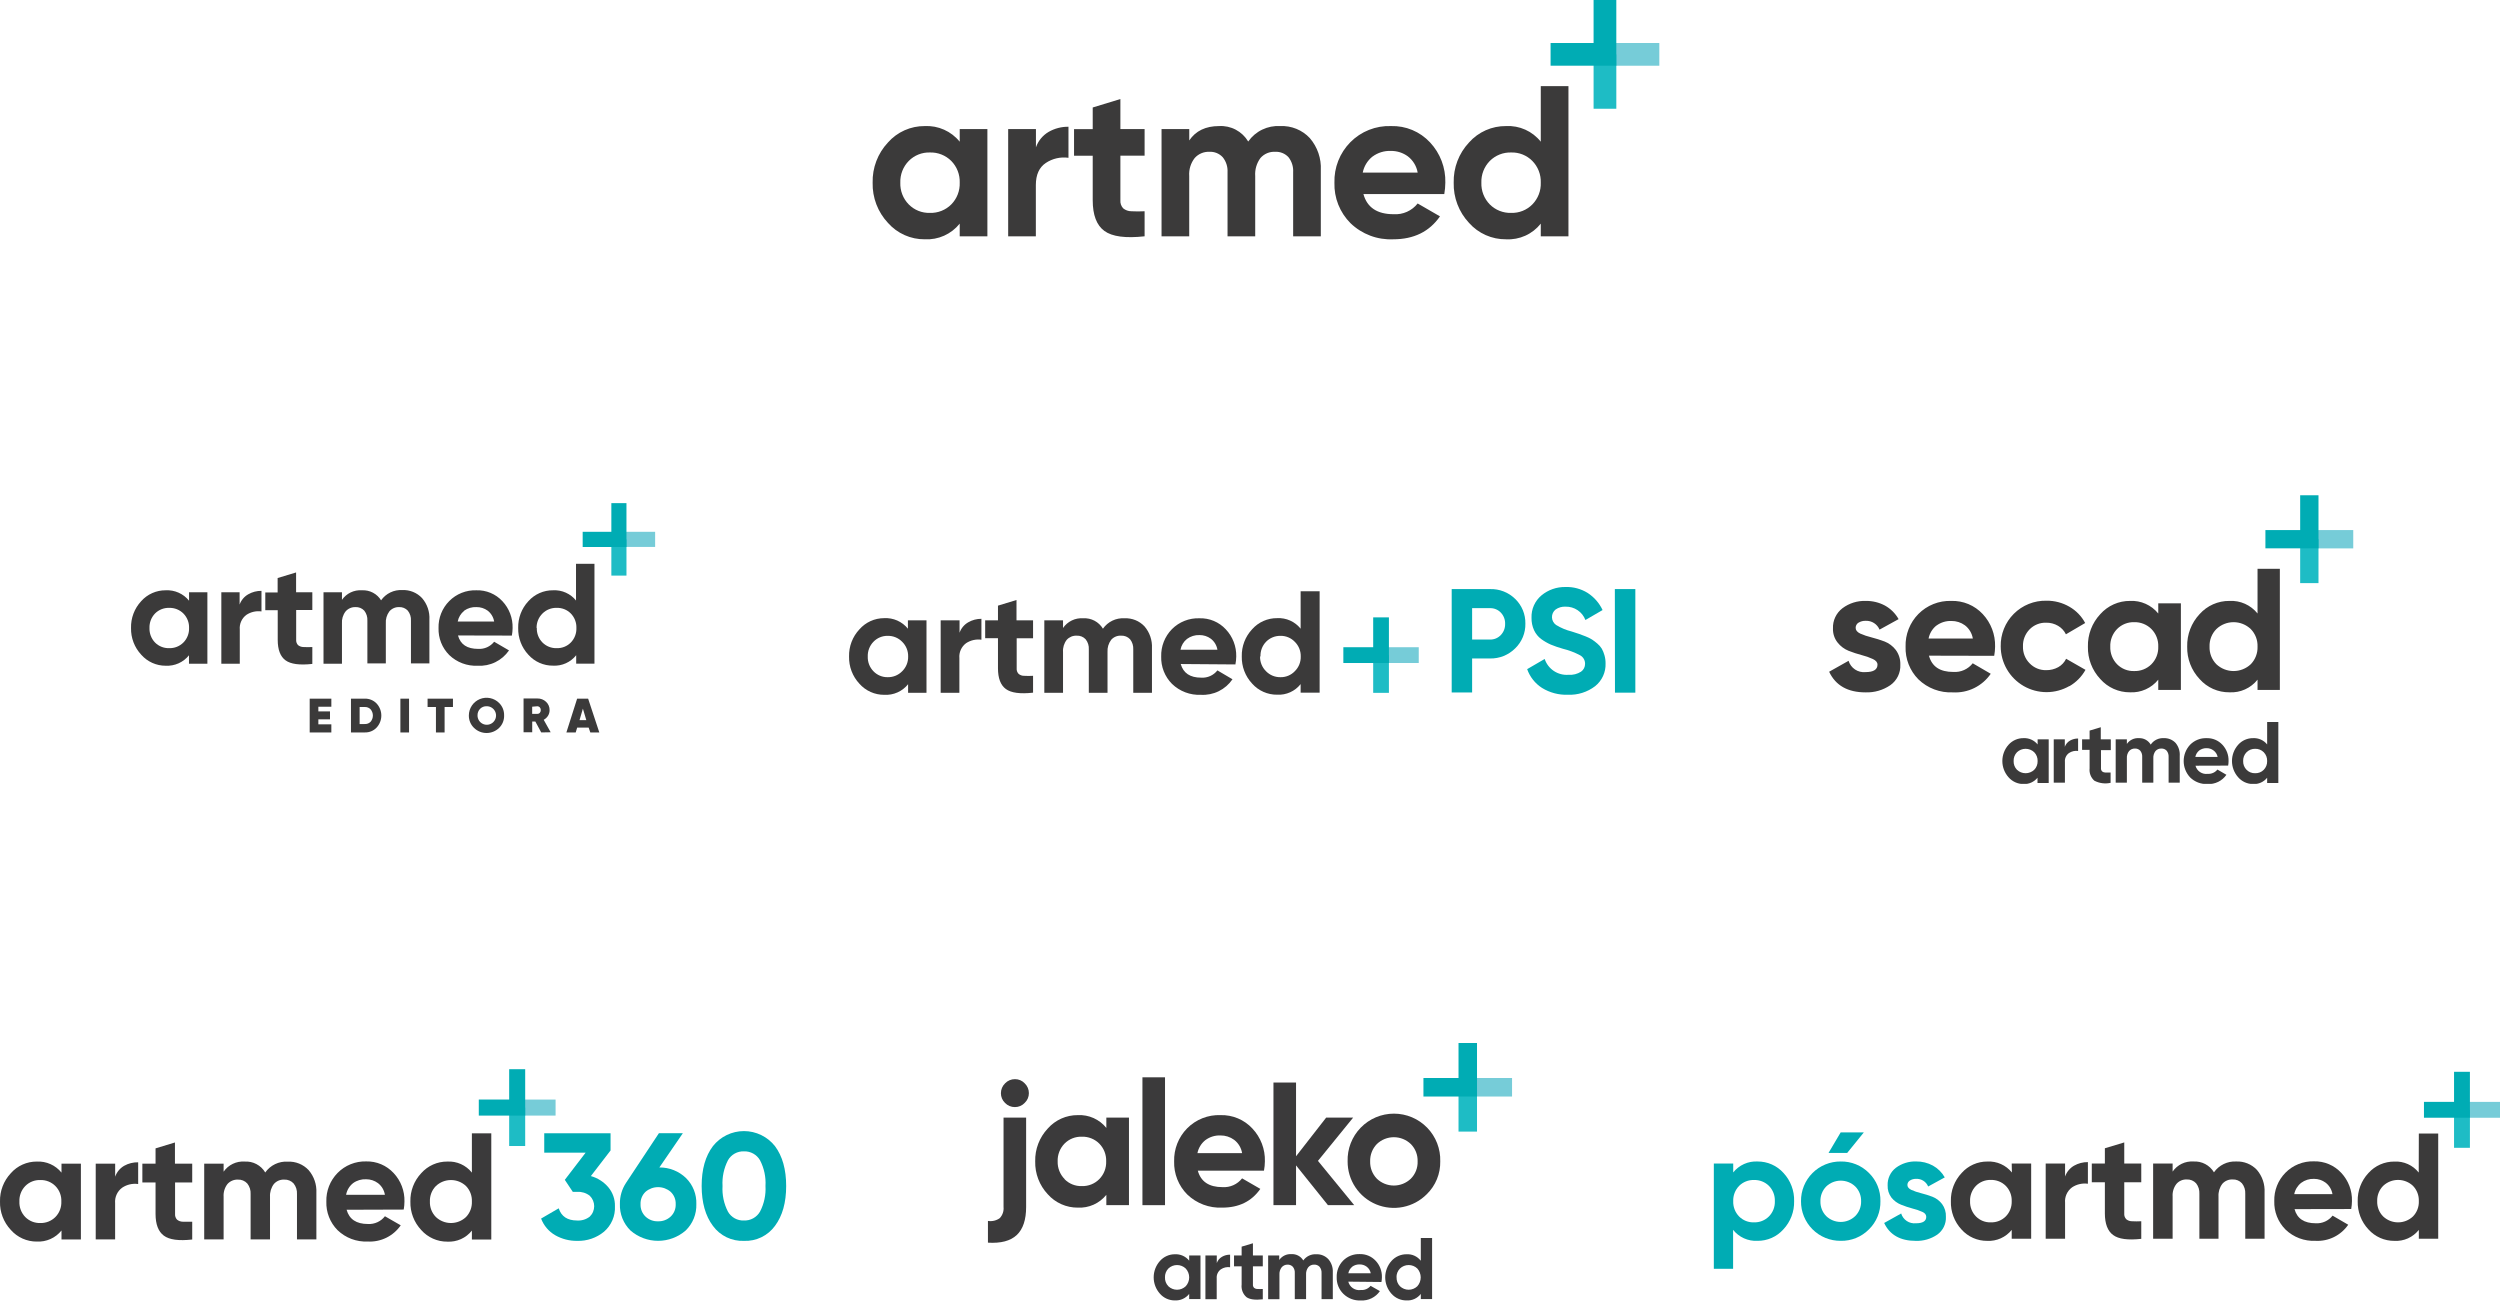 <svg viewBox="0 0 390 203" fill="none" xmlns="http://www.w3.org/2000/svg">
<g clip-path="url(#clip0_982_177)">
<path d="M258.855 6.71H250.372V10.255H258.855V6.71Z" fill="#76CCD8"/>
<path d="M252.146 8.483H248.6V16.965H252.146V8.483Z" fill="#1EBCC5"/>
<path d="M252.145 10.249H241.89V6.71H248.599V0H252.145" fill="#00ACB4"/>
<path d="M149.716 22.106C149.063 21.299 148.229 20.658 147.282 20.234C146.335 19.81 145.301 19.616 144.265 19.667C143.181 19.658 142.107 19.881 141.117 20.322C140.126 20.764 139.242 21.412 138.524 22.225C136.933 23.92 136.073 26.174 136.132 28.499C136.075 30.824 136.934 33.077 138.524 34.774C139.242 35.586 140.126 36.235 141.117 36.676C142.107 37.117 143.181 37.341 144.265 37.331C145.302 37.385 146.338 37.192 147.286 36.767C148.233 36.341 149.066 35.697 149.716 34.886V36.863H154.033V20.135H149.716V22.113V22.106ZM140.449 28.499C140.427 27.874 140.532 27.25 140.759 26.666C140.985 26.083 141.328 25.552 141.767 25.105C142.196 24.67 142.71 24.329 143.277 24.102C143.844 23.876 144.452 23.768 145.062 23.787C145.679 23.767 146.293 23.874 146.866 24.101C147.44 24.327 147.961 24.669 148.397 25.105C148.836 25.552 149.179 26.083 149.406 26.666C149.632 27.25 149.738 27.874 149.716 28.499C149.738 29.125 149.632 29.748 149.406 30.332C149.179 30.916 148.836 31.447 148.397 31.893C147.961 32.329 147.44 32.671 146.866 32.898C146.293 33.125 145.679 33.231 145.062 33.212C144.452 33.23 143.844 33.123 143.277 32.896C142.71 32.669 142.196 32.328 141.767 31.893C141.328 31.447 140.985 30.916 140.759 30.332C140.532 29.748 140.427 29.125 140.449 28.499V28.499ZM161.592 20.135H157.275V36.863H161.592V28.868C161.592 27.26 162.111 26.111 163.148 25.421C164.187 24.728 165.444 24.442 166.681 24.617V19.773C165.595 19.757 164.524 20.035 163.583 20.577C162.66 21.119 161.959 21.972 161.606 22.983V20.135H161.592Z" fill="#3B3A3A"/>
<path d="M178.558 20.135H174.781V15.449L170.464 16.767V20.148H167.551V24.294H170.464V31.241C170.464 33.543 171.07 35.138 172.283 36.026C173.496 36.913 175.587 37.193 178.558 36.863V32.955C177.868 32.993 177.177 32.993 176.488 32.955C176.024 32.954 175.575 32.793 175.216 32.5C175.059 32.33 174.939 32.129 174.864 31.91C174.789 31.691 174.761 31.458 174.781 31.228V24.281H178.558V20.135ZM194.719 22.073C194.254 21.295 193.585 20.659 192.785 20.235C191.984 19.81 191.082 19.614 190.177 19.667C188.082 19.667 186.53 20.414 185.524 21.908V20.135H181.201V36.863H185.518V27.458C185.447 26.448 185.752 25.448 186.374 24.65C186.66 24.329 187.013 24.075 187.409 23.908C187.804 23.74 188.232 23.663 188.662 23.681C189.048 23.66 189.434 23.724 189.793 23.868C190.152 24.013 190.474 24.235 190.738 24.518C191.273 25.176 191.544 26.011 191.496 26.858V36.863H195.813V27.458C195.743 26.454 196.033 25.459 196.63 24.65C196.914 24.325 197.268 24.069 197.665 23.901C198.062 23.733 198.493 23.658 198.924 23.681C199.31 23.66 199.696 23.724 200.055 23.868C200.414 24.013 200.736 24.235 201 24.518C201.523 25.182 201.784 26.015 201.731 26.858V36.863H206.048V26.555C206.142 24.724 205.526 22.927 204.328 21.539C203.741 20.911 203.024 20.419 202.227 20.096C201.431 19.773 200.573 19.626 199.715 19.667C198.747 19.609 197.78 19.799 196.906 20.22C196.033 20.641 195.282 21.279 194.725 22.073H194.719ZM225.307 30.272C225.411 29.687 225.466 29.094 225.472 28.499C225.535 26.168 224.676 23.905 223.079 22.205C222.305 21.374 221.363 20.718 220.315 20.28C219.267 19.843 218.138 19.634 217.003 19.667C215.826 19.625 214.654 19.828 213.561 20.262C212.467 20.697 211.475 21.354 210.649 22.192C209.831 23.021 209.19 24.008 208.765 25.092C208.339 26.176 208.137 27.335 208.171 28.499C208.136 29.668 208.34 30.832 208.772 31.919C209.204 33.006 209.854 33.993 210.682 34.82C211.563 35.669 212.607 36.329 213.752 36.761C214.896 37.193 216.117 37.387 217.339 37.331C220.555 37.331 222.981 36.138 224.635 33.752L221.155 31.742C220.713 32.305 220.14 32.751 219.487 33.043C218.833 33.335 218.119 33.463 217.405 33.416C214.839 33.416 213.268 32.368 212.692 30.272H225.307ZM214.103 24.433C214.931 23.816 215.945 23.502 216.976 23.543C217.922 23.531 218.847 23.825 219.613 24.38C220.431 25.002 220.982 25.911 221.155 26.924H212.587C212.783 25.943 213.317 25.061 214.096 24.433H214.103Z" fill="#3B3A3A"/>
<path d="M240.361 22.106C239.718 21.296 238.891 20.652 237.949 20.228C237.006 19.804 235.976 19.612 234.943 19.667C233.854 19.656 232.775 19.878 231.779 20.319C230.783 20.76 229.893 21.41 229.17 22.225C227.578 23.92 226.719 26.174 226.777 28.499C226.72 30.824 227.58 33.077 229.17 34.774C229.893 35.588 230.783 36.238 231.779 36.679C232.775 37.12 233.854 37.343 234.943 37.331C235.976 37.387 237.007 37.194 237.95 36.769C238.893 36.343 239.72 35.697 240.361 34.886V36.863H244.678V13.439H240.361V22.106ZM231.094 28.499C231.072 27.873 231.178 27.25 231.404 26.666C231.631 26.083 231.974 25.552 232.412 25.105C232.849 24.669 233.37 24.327 233.943 24.1C234.517 23.874 235.131 23.767 235.747 23.787C236.358 23.768 236.966 23.875 237.533 24.102C238.1 24.329 238.614 24.67 239.043 25.105C239.481 25.552 239.824 26.083 240.051 26.666C240.278 27.25 240.383 27.873 240.361 28.499C240.383 29.125 240.278 29.748 240.051 30.332C239.824 30.915 239.481 31.447 239.043 31.893C238.614 32.328 238.1 32.669 237.533 32.896C236.966 33.123 236.358 33.23 235.747 33.212C235.131 33.231 234.517 33.125 233.943 32.898C233.37 32.671 232.849 32.329 232.412 31.893C231.974 31.447 231.631 30.915 231.404 30.332C231.178 29.748 231.072 29.125 231.094 28.499V28.499Z" fill="#3B3A3A"/>
</g>
<g clip-path="url(#clip1_982_177)">
<path d="M102.201 82.963H96.553V85.321H102.201V82.963Z" fill="#76CCD8"/>
<path d="M97.729 84.146H95.371V89.794H97.729V84.146Z" fill="#1EBCC5"/>
<path d="M97.728 85.328H90.897V82.963H95.37V78.491H97.728" fill="#00ACB4"/>
<path d="M29.494 93.713C29.059 93.172 28.501 92.742 27.866 92.459C27.232 92.175 26.539 92.047 25.846 92.085C25.124 92.079 24.409 92.228 23.749 92.522C23.089 92.815 22.5 93.247 22.021 93.787C20.968 94.921 20.4 96.423 20.441 97.97C20.408 99.514 20.98 101.01 22.035 102.139C22.511 102.68 23.097 103.113 23.755 103.409C24.412 103.705 25.125 103.857 25.846 103.855C26.537 103.89 27.227 103.761 27.859 103.478C28.491 103.195 29.047 102.766 29.481 102.226V103.544H32.352V92.396H29.494V93.747V93.713ZM23.319 97.97C23.304 97.554 23.373 97.139 23.521 96.75C23.67 96.362 23.895 96.007 24.184 95.706C24.472 95.416 24.817 95.188 25.197 95.037C25.577 94.886 25.984 94.814 26.393 94.828C26.803 94.815 27.211 94.887 27.592 95.038C27.973 95.189 28.319 95.416 28.609 95.706C28.903 96.004 29.133 96.358 29.285 96.747C29.438 97.136 29.509 97.552 29.494 97.97C29.509 98.388 29.438 98.804 29.285 99.193C29.133 99.582 28.903 99.936 28.609 100.233C28.319 100.523 27.973 100.751 27.592 100.902C27.211 101.053 26.803 101.124 26.393 101.112C25.984 101.125 25.577 101.054 25.197 100.903C24.817 100.752 24.472 100.524 24.184 100.233C23.895 99.933 23.67 99.578 23.521 99.189C23.373 98.8 23.304 98.386 23.319 97.97V97.97ZM37.406 92.396H34.528V103.544H37.406V98.213C37.367 97.774 37.441 97.331 37.622 96.929C37.803 96.527 38.085 96.178 38.44 95.916C39.133 95.458 39.969 95.269 40.791 95.382V92.173C40.069 92.164 39.358 92.348 38.73 92.707C38.102 93.064 37.623 93.634 37.379 94.314V92.396H37.406Z" fill="#3B3A3A"/>
<path d="M48.71 92.395H46.19V89.301L43.311 90.173V92.423H41.386V95.186H43.325V99.821C43.325 101.352 43.73 102.415 44.541 103.01C45.352 103.605 46.746 103.792 48.723 103.571V100.936C48.262 100.963 47.8 100.963 47.338 100.936C47.031 100.936 46.733 100.831 46.494 100.639C46.388 100.525 46.308 100.391 46.258 100.244C46.208 100.097 46.189 99.942 46.203 99.787V95.159H48.723V92.395H48.71ZM59.473 93.686C59.163 93.168 58.718 92.744 58.184 92.462C57.65 92.179 57.049 92.049 56.446 92.085C55.844 92.043 55.242 92.159 54.698 92.421C54.154 92.683 53.688 93.082 53.345 93.578V92.395H50.467V103.544H53.345V97.281C53.294 96.599 53.496 95.924 53.912 95.382C54.101 95.163 54.336 94.99 54.6 94.873C54.864 94.756 55.151 94.699 55.439 94.706C55.697 94.691 55.954 94.733 56.194 94.829C56.433 94.925 56.648 95.072 56.825 95.26C57.172 95.703 57.346 96.259 57.311 96.821V103.49H60.189V97.281C60.139 96.603 60.333 95.929 60.736 95.382C60.923 95.161 61.157 94.985 61.422 94.868C61.687 94.751 61.974 94.696 62.264 94.706C62.516 94.695 62.767 94.738 63.001 94.834C63.234 94.929 63.444 95.075 63.615 95.26C63.968 95.701 64.144 96.257 64.108 96.821V103.49H66.986V96.679C67.059 95.446 66.647 94.234 65.838 93.301C65.447 92.883 64.971 92.555 64.441 92.34C63.911 92.124 63.342 92.025 62.77 92.051C62.126 92.012 61.482 92.139 60.9 92.419C60.318 92.699 59.817 93.124 59.446 93.652L59.473 93.686ZM79.851 99.152C79.924 98.762 79.962 98.366 79.966 97.97C80.007 96.418 79.434 94.912 78.371 93.781C77.856 93.225 77.227 92.786 76.528 92.493C75.829 92.201 75.075 92.061 74.317 92.085C73.533 92.058 72.752 92.193 72.023 92.483C71.294 92.772 70.633 93.209 70.081 93.767C69.533 94.319 69.103 94.975 68.816 95.698C68.529 96.42 68.392 97.193 68.412 97.97C68.388 98.749 68.523 99.525 68.81 100.25C69.097 100.975 69.53 101.634 70.081 102.186C70.668 102.751 71.365 103.19 72.128 103.477C72.892 103.764 73.705 103.893 74.52 103.855C75.471 103.91 76.421 103.719 77.276 103.3C78.132 102.881 78.865 102.248 79.405 101.463L77.087 100.112C76.793 100.485 76.412 100.781 75.978 100.975C75.544 101.169 75.069 101.256 74.594 101.226C72.885 101.226 71.831 100.551 71.446 99.132L79.851 99.152ZM72.419 95.26C72.974 94.868 73.645 94.673 74.324 94.706C74.952 94.697 75.566 94.891 76.074 95.26C76.614 95.677 76.976 96.283 77.087 96.956H71.405C71.529 96.301 71.884 95.711 72.405 95.294L72.419 95.26Z" fill="#3B3A3A"/>
<path d="M89.885 93.713C89.458 93.172 88.907 92.742 88.279 92.459C87.652 92.175 86.965 92.047 86.277 92.085C85.551 92.077 84.831 92.225 84.167 92.519C83.502 92.813 82.909 93.245 82.426 93.787C81.369 94.92 80.799 96.421 80.838 97.97C80.802 99.513 81.372 101.01 82.426 102.139C82.909 102.681 83.502 103.113 84.167 103.407C84.831 103.701 85.551 103.849 86.277 103.841C86.965 103.879 87.652 103.751 88.279 103.467C88.907 103.184 89.458 102.754 89.885 102.213V103.53H92.736V87.95H89.858V93.727L89.885 93.713ZM83.709 97.97C83.699 97.55 83.776 97.132 83.934 96.743C84.092 96.353 84.328 96.001 84.628 95.706C84.918 95.416 85.264 95.188 85.645 95.037C86.026 94.885 86.434 94.814 86.844 94.828C87.252 94.814 87.659 94.885 88.038 95.036C88.417 95.187 88.761 95.415 89.047 95.706C89.338 96.005 89.565 96.36 89.714 96.749C89.864 97.138 89.934 97.553 89.919 97.97C89.934 98.386 89.864 98.802 89.714 99.191C89.565 99.58 89.338 99.934 89.047 100.233C88.761 100.524 88.417 100.753 88.038 100.904C87.659 101.055 87.252 101.126 86.844 101.112C86.434 101.125 86.026 101.054 85.645 100.903C85.264 100.752 84.918 100.524 84.628 100.233C84.334 99.936 84.104 99.582 83.952 99.193C83.8 98.804 83.729 98.388 83.743 97.97H83.709Z" fill="#3B3A3A"/>
<path d="M49.663 112.219H51.48V110.976H49.663V110.246H51.69V108.99H48.312V114.26H51.69V112.996H49.663V112.219ZM54.751 108.99V114.26H56.926C57.266 114.269 57.605 114.206 57.919 114.076C58.233 113.946 58.517 113.75 58.75 113.503C59.224 112.992 59.487 112.321 59.487 111.625C59.487 110.928 59.224 110.257 58.75 109.746C58.516 109.5 58.232 109.306 57.918 109.176C57.604 109.045 57.266 108.982 56.926 108.99H54.751ZM56.102 112.956V110.294H56.926C57.092 110.288 57.258 110.317 57.411 110.38C57.565 110.443 57.704 110.538 57.818 110.658C58.044 110.93 58.169 111.271 58.169 111.625C58.169 111.978 58.044 112.32 57.818 112.591C57.703 112.71 57.564 112.804 57.411 112.866C57.257 112.928 57.092 112.956 56.926 112.949L56.102 112.956ZM62.46 114.26H63.811V108.99H62.46V114.26ZM66.703 108.99V110.294H68.007V114.26H69.358V110.294H70.662V108.99H66.703Z" fill="#3B3A3A"/>
<path d="M78.641 111.598C78.65 111.241 78.586 110.887 78.454 110.556C78.322 110.225 78.123 109.924 77.871 109.672C77.487 109.283 76.996 109.017 76.46 108.907C75.925 108.797 75.369 108.848 74.863 109.054C74.356 109.261 73.922 109.612 73.616 110.065C73.31 110.518 73.144 111.051 73.141 111.598C73.133 111.961 73.201 112.322 73.339 112.658C73.478 112.994 73.684 113.298 73.945 113.55C74.469 114.062 75.172 114.349 75.905 114.349C76.637 114.349 77.34 114.062 77.864 113.55C78.122 113.297 78.324 112.992 78.458 112.656C78.592 112.32 78.654 111.959 78.641 111.598V111.598ZM74.493 111.598C74.487 111.408 74.52 111.219 74.59 111.043C74.659 110.866 74.764 110.705 74.898 110.571C75.03 110.438 75.188 110.333 75.363 110.265C75.537 110.196 75.724 110.165 75.911 110.172C76.199 110.167 76.482 110.247 76.724 110.404C76.966 110.56 77.155 110.786 77.268 111.05C77.381 111.315 77.413 111.608 77.358 111.891C77.304 112.173 77.166 112.434 76.963 112.638C76.76 112.842 76.501 112.981 76.218 113.036C75.936 113.092 75.643 113.062 75.377 112.95C75.112 112.839 74.886 112.65 74.728 112.409C74.571 112.168 74.489 111.886 74.493 111.598ZM85.904 114.233L84.817 112.287C85.093 112.141 85.326 111.924 85.492 111.659C85.654 111.397 85.738 111.095 85.736 110.787C85.742 110.543 85.697 110.301 85.602 110.076C85.508 109.851 85.367 109.649 85.188 109.483C84.824 109.138 84.338 108.951 83.837 108.963H81.675V114.233H83.026V112.557H83.513L84.431 114.26L85.904 114.233ZM83.803 110.179C83.879 110.177 83.954 110.191 84.024 110.22C84.094 110.249 84.157 110.292 84.209 110.348C84.314 110.464 84.37 110.617 84.364 110.773C84.368 110.932 84.313 111.086 84.209 111.206C84.156 111.259 84.093 111.301 84.023 111.328C83.953 111.355 83.878 111.366 83.803 111.361H83.019V110.246L83.803 110.179Z" fill="#3B3A3A"/>
<path d="M93.492 114.26L91.749 108.99H90.033L88.357 114.26H89.81L90.04 113.503H91.83L92.087 114.26H93.492ZM90.932 110.55L91.465 112.341H90.405L90.932 110.55V110.55Z" fill="#3B3A3A"/>
</g>
<g clip-path="url(#clip2_982_177)">
<path d="M367.107 82.686H360.26V85.552H367.107V82.686Z" fill="#76CCD8"/>
<path d="M361.684 84.111H358.826V90.966H361.684V84.111Z" fill="#1EBCC5"/>
<path d="M361.684 85.544H353.404V82.686H358.826V77.264H361.684" fill="#00ACB4"/>
<path d="M289.924 97.141C290.27 96.928 290.673 96.826 291.079 96.847C291.531 96.832 291.978 96.956 292.358 97.202C292.739 97.448 293.035 97.804 293.208 98.222L296.181 96.584C295.68 95.692 294.94 94.957 294.044 94.463C293.131 93.978 292.112 93.73 291.079 93.743C289.763 93.693 288.47 94.098 287.418 94.889C286.938 95.257 286.553 95.734 286.297 96.281C286.04 96.829 285.919 97.43 285.944 98.034C285.913 98.831 286.168 99.613 286.664 100.237C287.113 100.808 287.703 101.251 288.376 101.523C289.045 101.787 289.728 102.012 290.424 102.195C291.023 102.343 291.607 102.549 292.168 102.809C292.643 103.03 292.889 103.325 292.889 103.685C292.889 104.455 292.266 104.848 291.021 104.848C290.445 104.906 289.866 104.762 289.384 104.441C288.902 104.12 288.545 103.641 288.376 103.087L285.346 104.791C286.356 106.937 288.248 108.01 291.021 108.01C292.399 108.059 293.757 107.666 294.895 106.887C295.403 106.528 295.812 106.045 296.084 105.486C296.356 104.926 296.482 104.307 296.451 103.685C296.481 102.86 296.23 102.048 295.739 101.384C295.287 100.797 294.684 100.344 293.994 100.073C293.321 99.821 292.635 99.605 291.939 99.426C291.34 99.284 290.756 99.086 290.194 98.837C289.719 98.607 289.482 98.312 289.482 97.952C289.478 97.789 289.517 97.628 289.595 97.484C289.672 97.341 289.786 97.22 289.924 97.133V97.141ZM311.095 102.309C311.184 101.837 311.23 101.357 311.234 100.876C311.285 98.992 310.59 97.165 309.302 95.79C308.676 95.118 307.914 94.588 307.066 94.234C306.219 93.881 305.305 93.714 304.388 93.743C303.44 93.712 302.496 93.877 301.615 94.228C300.735 94.579 299.936 95.108 299.269 95.782C298.609 96.452 298.092 97.249 297.749 98.125C297.405 99 297.243 99.936 297.27 100.876C297.239 101.818 297.4 102.756 297.744 103.633C298.087 104.51 298.606 105.308 299.269 105.978C299.979 106.665 300.822 107.199 301.746 107.548C302.669 107.897 303.655 108.054 304.641 108.01C305.793 108.077 306.943 107.846 307.979 107.338C309.015 106.83 309.903 106.062 310.555 105.11L307.745 103.472C307.39 103.926 306.928 104.287 306.402 104.522C305.875 104.758 305.299 104.861 304.723 104.824C302.651 104.824 301.382 104.005 300.915 102.285L311.095 102.309ZM302.086 97.592C302.758 97.096 303.578 96.842 304.412 96.871C305.174 96.862 305.918 97.101 306.533 97.551C307.188 98.056 307.626 98.791 307.762 99.606H300.858C301.012 98.813 301.441 98.1 302.07 97.592H302.086ZM322.823 107.051C323.877 106.443 324.746 105.56 325.338 104.496L322.315 102.768C322.049 103.319 321.62 103.777 321.087 104.078C320.51 104.395 319.861 104.556 319.203 104.545C318.721 104.556 318.242 104.467 317.796 104.282C317.35 104.097 316.948 103.821 316.615 103.472C316.273 103.127 316.005 102.716 315.828 102.264C315.65 101.812 315.567 101.329 315.583 100.843C315.565 100.353 315.648 99.864 315.825 99.406C316.003 98.948 316.271 98.532 316.615 98.181C316.951 97.838 317.354 97.569 317.8 97.389C318.245 97.21 318.723 97.126 319.203 97.141C319.853 97.129 320.493 97.296 321.054 97.625C321.587 97.935 322.014 98.397 322.283 98.951L325.288 97.191C324.725 96.13 323.873 95.25 322.831 94.652C321.742 94.02 320.503 93.695 319.244 93.71C318.302 93.69 317.365 93.86 316.491 94.212C315.616 94.563 314.822 95.088 314.155 95.754C313.489 96.421 312.964 97.215 312.613 98.09C312.261 98.964 312.091 99.901 312.111 100.843C312.114 102.096 312.447 103.326 313.075 104.41C313.704 105.494 314.606 106.394 315.692 107.02C316.778 107.645 318.009 107.974 319.262 107.974C320.515 107.974 321.746 107.644 322.831 107.019L322.823 107.051ZM336.689 95.708C336.161 95.057 335.487 94.539 334.721 94.198C333.956 93.856 333.12 93.7 332.283 93.743C331.408 93.736 330.541 93.917 329.742 94.273C328.942 94.629 328.228 95.152 327.647 95.806C326.363 97.177 325.668 98.998 325.714 100.876C325.671 102.749 326.365 104.563 327.647 105.929C328.226 106.586 328.94 107.111 329.74 107.469C330.54 107.826 331.407 108.008 332.283 108.001C333.121 108.044 333.957 107.888 334.723 107.544C335.489 107.201 336.163 106.681 336.689 106.028V107.625H340.219V94.119H336.689V95.708ZM329.203 100.876C329.184 100.371 329.268 99.867 329.45 99.396C329.631 98.924 329.907 98.494 330.26 98.132C330.607 97.779 331.023 97.502 331.483 97.317C331.942 97.132 332.435 97.045 332.93 97.059C333.428 97.045 333.924 97.133 334.388 97.318C334.851 97.502 335.272 97.779 335.624 98.132C335.98 98.493 336.258 98.922 336.441 99.394C336.624 99.866 336.709 100.37 336.689 100.876C336.708 101.382 336.623 101.886 336.44 102.358C336.257 102.829 335.979 103.259 335.624 103.62C335.271 103.972 334.85 104.247 334.387 104.431C333.924 104.614 333.428 104.7 332.93 104.684C332.435 104.701 331.943 104.614 331.483 104.431C331.024 104.248 330.607 103.972 330.26 103.62C329.908 103.257 329.632 102.827 329.451 102.356C329.269 101.884 329.185 101.381 329.203 100.876Z" fill="#3B3A3A"/>
<path d="M352.176 95.708C351.655 95.056 350.985 94.537 350.223 94.195C349.461 93.853 348.628 93.698 347.794 93.743C346.915 93.734 346.044 93.913 345.24 94.269C344.437 94.625 343.718 95.149 343.134 95.806C341.85 97.177 341.155 98.998 341.201 100.876C341.158 102.749 341.852 104.564 343.134 105.929C343.717 106.589 344.435 107.115 345.239 107.473C346.043 107.83 346.914 108.01 347.794 108.001C348.629 108.046 349.463 107.891 350.225 107.547C350.987 107.204 351.656 106.683 352.176 106.028V107.625H355.657V88.73H352.176V95.725V95.708ZM344.69 100.876C344.671 100.37 344.755 99.866 344.938 99.394C345.121 98.922 345.399 98.493 345.755 98.132C346.478 97.444 347.439 97.06 348.437 97.06C349.436 97.06 350.396 97.444 351.119 98.132C351.472 98.494 351.748 98.924 351.93 99.396C352.111 99.867 352.195 100.371 352.176 100.876C352.194 101.381 352.11 101.884 351.928 102.356C351.747 102.827 351.472 103.257 351.119 103.62C350.393 104.303 349.434 104.683 348.437 104.683C347.44 104.683 346.481 104.303 345.755 103.62C345.4 103.259 345.123 102.829 344.94 102.358C344.757 101.886 344.672 101.382 344.69 100.876V100.876Z" fill="#3B3A3A"/>
<path d="M317.869 116.134C317.603 115.806 317.263 115.546 316.877 115.375C316.492 115.204 316.071 115.127 315.649 115.151C315.212 115.148 314.778 115.239 314.379 115.417C313.979 115.595 313.622 115.856 313.331 116.183C312.709 116.881 312.365 117.783 312.365 118.718C312.365 119.653 312.709 120.555 313.331 121.253C313.62 121.584 313.976 121.85 314.376 122.033C314.775 122.215 315.21 122.309 315.649 122.309C316.068 122.331 316.486 122.253 316.868 122.082C317.251 121.911 317.588 121.652 317.852 121.327V122.146H319.597V115.34H317.869V116.159V116.134ZM314.126 118.722C314.115 118.469 314.156 118.217 314.247 117.98C314.337 117.744 314.474 117.528 314.65 117.346C315.013 117.003 315.494 116.813 315.993 116.813C316.492 116.813 316.973 117.003 317.336 117.346C317.513 117.528 317.652 117.743 317.743 117.98C317.835 118.216 317.878 118.469 317.869 118.722C317.877 118.974 317.835 119.226 317.743 119.461C317.652 119.696 317.513 119.91 317.336 120.09C316.973 120.433 316.492 120.623 315.993 120.623C315.494 120.623 315.013 120.433 314.65 120.09C314.474 119.909 314.337 119.695 314.247 119.46C314.157 119.225 314.116 118.974 314.126 118.722V118.722ZM322.127 115.34H320.383V122.096H322.127V118.87C322.101 118.603 322.146 118.333 322.257 118.089C322.367 117.845 322.54 117.634 322.758 117.477C323.176 117.196 323.684 117.079 324.183 117.15V115.209C323.745 115.204 323.313 115.314 322.93 115.528C322.549 115.744 322.258 116.09 322.111 116.503V115.34H322.127Z" fill="#3B3A3A"/>
<path d="M329.253 115.34H327.721V113.448L325.977 113.972V115.34H324.806V116.978H325.977V119.852C325.936 120.21 325.982 120.572 326.11 120.908C326.239 121.245 326.446 121.545 326.714 121.785C327.493 122.196 328.394 122.315 329.253 122.121V120.516C328.98 120.531 328.707 120.531 328.434 120.516C328.253 120.515 328.077 120.455 327.934 120.344C327.869 120.275 327.82 120.194 327.789 120.105C327.757 120.016 327.746 119.922 327.754 119.828V117.018H329.286V115.38L329.253 115.34ZM335.51 116.159C335.324 115.838 335.055 115.575 334.73 115.397C334.405 115.219 334.037 115.134 333.667 115.151C333.303 115.126 332.939 115.196 332.61 115.354C332.282 115.512 332 115.752 331.792 116.052V115.34H330.047V122.096H331.792V118.296C331.762 117.89 331.884 117.487 332.136 117.166C332.251 117.036 332.394 116.933 332.554 116.865C332.714 116.797 332.887 116.765 333.061 116.773C333.214 116.767 333.366 116.794 333.507 116.852C333.649 116.909 333.776 116.997 333.88 117.109C334.094 117.378 334.201 117.716 334.183 118.059V122.096H335.92V118.296C335.893 117.891 336.012 117.491 336.255 117.166C336.37 117.034 336.512 116.931 336.673 116.862C336.833 116.794 337.007 116.764 337.181 116.773C337.333 116.767 337.486 116.794 337.627 116.852C337.768 116.909 337.895 116.997 338 117.109C338.213 117.378 338.321 117.716 338.303 118.059V122.096H340.039V117.936C340.094 117.202 339.865 116.475 339.4 115.905C339.164 115.653 338.876 115.456 338.557 115.326C338.238 115.196 337.894 115.136 337.549 115.151C337.158 115.128 336.768 115.205 336.415 115.376C336.062 115.547 335.759 115.805 335.535 116.126L335.51 116.159Z" fill="#3B3A3A"/>
<path d="M347.59 119.435C347.635 119.2 347.657 118.961 347.656 118.722C347.684 117.778 347.336 116.862 346.689 116.175C346.376 115.839 345.995 115.574 345.571 115.397C345.148 115.221 344.691 115.137 344.232 115.151C343.756 115.133 343.281 115.215 342.838 115.392C342.395 115.568 341.994 115.835 341.661 116.175C341.013 116.867 340.653 117.779 340.653 118.726C340.653 119.673 341.013 120.585 341.661 121.277C342.017 121.626 342.442 121.898 342.909 122.075C343.375 122.253 343.873 122.332 344.371 122.309C344.945 122.341 345.517 122.226 346.034 121.973C346.55 121.721 346.993 121.34 347.32 120.868L345.919 120.049C345.74 120.275 345.508 120.454 345.244 120.571C344.981 120.688 344.692 120.739 344.404 120.72C343.986 120.778 343.561 120.681 343.209 120.448C342.858 120.214 342.604 119.859 342.496 119.451L347.59 119.435ZM343.077 117.076C343.413 116.827 343.823 116.7 344.24 116.715C344.621 116.711 344.992 116.832 345.297 117.059C345.638 117.304 345.873 117.671 345.952 118.083H342.471C342.548 117.686 342.763 117.33 343.077 117.076V117.076ZM353.675 116.134C353.414 115.807 353.079 115.548 352.697 115.377C352.315 115.206 351.898 115.129 351.48 115.151C351.041 115.146 350.606 115.236 350.205 115.414C349.804 115.592 349.445 115.854 349.154 116.183C348.532 116.881 348.188 117.783 348.188 118.718C348.188 119.653 348.532 120.555 349.154 121.253C349.443 121.586 349.801 121.853 350.202 122.035C350.603 122.217 351.039 122.311 351.48 122.309C351.898 122.332 352.315 122.254 352.697 122.084C353.079 121.913 353.414 121.653 353.675 121.326V122.145H355.42V112.637H353.675V116.134V116.134ZM349.932 118.722C349.921 118.471 349.962 118.221 350.051 117.986C350.141 117.752 350.278 117.538 350.454 117.359C350.63 117.18 350.841 117.039 351.074 116.945C351.307 116.852 351.557 116.807 351.808 116.814C352.055 116.806 352.301 116.849 352.531 116.94C352.761 117.032 352.969 117.17 353.143 117.346C353.32 117.528 353.459 117.743 353.55 117.98C353.642 118.216 353.684 118.469 353.675 118.722C353.684 118.974 353.641 119.226 353.55 119.461C353.458 119.696 353.32 119.91 353.143 120.09C352.97 120.267 352.762 120.407 352.532 120.498C352.302 120.59 352.055 120.632 351.808 120.622C351.559 120.631 351.312 120.589 351.08 120.497C350.849 120.406 350.64 120.267 350.465 120.09C350.286 119.911 350.147 119.697 350.055 119.462C349.964 119.226 349.922 118.974 349.932 118.722V118.722Z" fill="#3B3A3A"/>
</g>
<g clip-path="url(#clip3_982_177)">
<path d="M221.325 100.967H215.443V103.429H221.325V100.967Z" fill="#76CCD8"/>
<path d="M216.67 102.203H214.217V108.085H216.67V102.203Z" fill="#1EBCC5"/>
<path d="M216.67 103.429H209.562V100.967H214.217V96.311H216.67" fill="#00ACB4"/>
<path d="M232.439 91.897C233.164 91.874 233.886 91.998 234.561 92.261C235.237 92.525 235.852 92.923 236.37 93.431C236.886 93.93 237.293 94.529 237.567 95.193C237.84 95.857 237.973 96.57 237.959 97.287C237.973 98.005 237.84 98.718 237.567 99.381C237.293 100.045 236.886 100.645 236.37 101.143C235.855 101.658 235.241 102.063 234.566 102.335C233.89 102.606 233.167 102.738 232.439 102.723H229.651V108.029H226.464V91.897H232.439ZM232.439 99.768C232.755 99.778 233.069 99.719 233.361 99.598C233.652 99.476 233.915 99.293 234.13 99.062C234.351 98.831 234.524 98.558 234.639 98.26C234.754 97.962 234.808 97.644 234.799 97.324C234.81 97.002 234.756 96.68 234.641 96.379C234.526 96.078 234.352 95.802 234.13 95.568C233.913 95.34 233.65 95.16 233.359 95.04C233.067 94.92 232.754 94.862 232.439 94.871H229.651V99.768H232.439Z" fill="#00ACB4"/>
<path d="M244.594 108.382C243.171 108.434 241.764 108.062 240.552 107.314C239.476 106.624 238.661 105.593 238.238 104.387L240.97 102.798C241.225 103.565 241.729 104.226 242.403 104.674C243.077 105.122 243.881 105.331 244.687 105.269C245.377 105.323 246.065 105.15 246.648 104.777C246.843 104.64 247.002 104.458 247.111 104.246C247.219 104.033 247.274 103.798 247.271 103.559C247.276 103.29 247.208 103.023 247.074 102.789C246.94 102.555 246.744 102.362 246.509 102.231C245.647 101.776 244.733 101.429 243.786 101.199C243.155 101.021 242.534 100.807 241.927 100.558C241.399 100.325 240.897 100.035 240.431 99.694C239.95 99.337 239.566 98.864 239.316 98.319C239.038 97.71 238.901 97.046 238.917 96.376C238.892 95.712 239.02 95.051 239.29 94.443C239.561 93.836 239.967 93.299 240.478 92.873C241.523 92.011 242.84 91.55 244.195 91.572C245.423 91.529 246.636 91.852 247.679 92.501C248.687 93.156 249.492 94.08 250.003 95.168L247.326 96.72C247.089 96.096 246.663 95.561 246.109 95.189C245.555 94.816 244.899 94.624 244.232 94.639C243.676 94.607 243.126 94.765 242.671 95.085C242.488 95.231 242.342 95.417 242.244 95.629C242.147 95.841 242.099 96.073 242.107 96.307C242.114 96.54 242.175 96.769 242.286 96.975C242.397 97.18 242.554 97.357 242.745 97.492C243.499 97.955 244.321 98.3 245.18 98.514L246.295 98.876C246.555 98.96 246.899 99.09 247.336 99.266C247.691 99.402 248.033 99.57 248.358 99.768C248.643 99.958 248.917 100.166 249.175 100.391C249.454 100.62 249.692 100.893 249.882 101.199C250.057 101.517 250.194 101.853 250.291 102.203C250.413 102.619 250.473 103.051 250.467 103.485C250.494 104.164 250.36 104.84 250.078 105.458C249.795 106.077 249.372 106.62 248.841 107.044C247.625 107.972 246.123 108.445 244.594 108.382Z" fill="#00ACB4"/>
<path d="M251.916 91.897H255.113V108.057H251.935L251.916 91.897Z" fill="#00ACB4"/>
<path d="M141.634 98.077C141.19 97.527 140.621 97.091 139.975 96.805C139.328 96.518 138.623 96.391 137.917 96.432C137.188 96.433 136.468 96.589 135.805 96.89C135.141 97.192 134.55 97.631 134.07 98.179C132.995 99.324 132.414 100.846 132.453 102.417C132.416 103.989 132.996 105.514 134.07 106.663C134.555 107.211 135.151 107.649 135.82 107.948C136.488 108.246 137.213 108.397 137.945 108.392C138.652 108.433 139.358 108.305 140.005 108.017C140.652 107.729 141.22 107.291 141.662 106.738V108.076H144.533V96.767H141.634V98.077ZM135.371 102.417C135.357 101.994 135.427 101.574 135.579 101.179C135.731 100.785 135.96 100.425 136.254 100.121C136.542 99.819 136.89 99.581 137.275 99.421C137.661 99.26 138.076 99.183 138.493 99.192C138.912 99.185 139.327 99.263 139.714 99.423C140.101 99.583 140.451 99.821 140.742 100.121C141.046 100.42 141.285 100.778 141.445 101.173C141.604 101.567 141.681 101.991 141.671 102.417C141.682 102.842 141.605 103.266 141.445 103.661C141.285 104.056 141.046 104.413 140.742 104.712C140.451 105.012 140.101 105.25 139.714 105.41C139.327 105.57 138.912 105.648 138.493 105.641C138.076 105.65 137.661 105.573 137.275 105.413C136.89 105.253 136.542 105.014 136.254 104.712C135.959 104.409 135.729 104.049 135.577 103.654C135.426 103.26 135.355 102.839 135.371 102.417V102.417ZM149.663 96.767H146.745V108.076H149.663V102.667C149.623 102.221 149.699 101.772 149.882 101.364C150.066 100.955 150.352 100.601 150.713 100.335C151.417 99.872 152.266 99.68 153.101 99.796V96.534C152.377 96.531 151.665 96.72 151.038 97.083C150.409 97.447 149.931 98.023 149.69 98.709V96.767H149.663Z" fill="#3B3A3A"/>
<path d="M161.13 96.767H158.574V93.598L155.684 94.481V96.767H153.687V99.555H155.684V104.256C155.684 105.808 156.093 106.886 156.92 107.49C157.747 108.094 159.15 108.28 161.158 108.057V105.427C160.69 105.455 160.222 105.455 159.754 105.427C159.442 105.431 159.138 105.322 158.9 105.121C158.793 105.007 158.711 104.872 158.659 104.725C158.608 104.578 158.589 104.421 158.602 104.266V99.573H161.158V96.785L161.13 96.767ZM172.058 98.077C171.743 97.551 171.289 97.121 170.747 96.834C170.205 96.547 169.594 96.415 168.982 96.451C168.37 96.407 167.758 96.524 167.206 96.79C166.653 97.055 166.18 97.461 165.832 97.966V96.767H162.914V108.076H165.832V101.72C165.783 101.035 165.988 100.357 166.408 99.815C166.602 99.598 166.843 99.428 167.111 99.315C167.379 99.203 167.669 99.151 167.96 99.164C168.221 99.149 168.482 99.192 168.725 99.29C168.968 99.388 169.186 99.538 169.363 99.731C169.719 100.178 169.894 100.741 169.855 101.311V108.076H172.773V101.72C172.729 101.037 172.93 100.362 173.34 99.815C173.532 99.595 173.772 99.422 174.041 99.31C174.31 99.197 174.601 99.147 174.892 99.164C175.153 99.149 175.415 99.192 175.657 99.29C175.9 99.388 176.118 99.538 176.295 99.731C176.647 100.18 176.822 100.742 176.788 101.311V108.076H179.705V101.106C179.765 99.869 179.35 98.655 178.544 97.715C178.147 97.292 177.663 96.96 177.126 96.742C176.588 96.524 176.01 96.425 175.431 96.451C174.776 96.409 174.122 96.537 173.531 96.822C172.94 97.107 172.433 97.539 172.058 98.077V98.077ZM192.724 103.652C192.805 103.245 192.848 102.832 192.854 102.417C192.891 100.841 192.303 99.314 191.219 98.17C190.697 97.606 190.06 97.161 189.352 96.865C188.643 96.568 187.879 96.427 187.111 96.451C186.317 96.423 185.526 96.559 184.787 96.852C184.048 97.145 183.378 97.587 182.818 98.151C182.267 98.714 181.836 99.381 181.548 100.114C181.261 100.847 181.124 101.63 181.146 102.417C181.122 103.207 181.26 103.993 181.55 104.728C181.841 105.463 182.279 106.131 182.837 106.691C183.433 107.266 184.14 107.713 184.915 108.005C185.69 108.298 186.516 108.429 187.344 108.392C188.304 108.447 189.262 108.252 190.125 107.827C190.988 107.402 191.727 106.761 192.269 105.966L189.918 104.582C189.62 104.962 189.234 105.263 188.794 105.461C188.354 105.658 187.872 105.746 187.39 105.715C185.652 105.715 184.602 105.009 184.194 103.587L192.724 103.652ZM185.169 99.675C185.729 99.259 186.414 99.046 187.111 99.071C187.749 99.061 188.373 99.26 188.886 99.638C189.436 100.059 189.805 100.674 189.918 101.357H184.156C184.279 100.692 184.639 100.095 185.169 99.675V99.675Z" fill="#3B3A3A"/>
<path d="M202.899 98.077C202.464 97.531 201.905 97.096 201.268 96.81C200.631 96.524 199.935 96.394 199.237 96.432C198.501 96.424 197.772 96.575 197.098 96.873C196.425 97.171 195.824 97.61 195.335 98.161C194.26 99.306 193.679 100.828 193.718 102.398C193.68 103.971 194.261 105.495 195.335 106.645C195.824 107.195 196.425 107.634 197.098 107.932C197.772 108.231 198.501 108.381 199.237 108.373C199.936 108.411 200.633 108.281 201.27 107.993C201.907 107.705 202.466 107.268 202.899 106.719V108.057H205.863V92.241H202.899V98.077ZM196.635 102.398C196.619 101.98 196.687 101.563 196.836 101.172C196.984 100.78 197.21 100.423 197.5 100.121C197.791 99.821 198.141 99.583 198.528 99.423C198.914 99.263 199.33 99.185 199.748 99.192C200.166 99.183 200.581 99.26 200.966 99.421C201.352 99.581 201.7 99.819 201.988 100.121C202.292 100.42 202.531 100.778 202.691 101.173C202.85 101.567 202.928 101.991 202.917 102.417C202.929 102.842 202.852 103.266 202.692 103.661C202.532 104.056 202.292 104.414 201.988 104.712C201.7 105.014 201.352 105.253 200.966 105.413C200.581 105.573 200.166 105.65 199.748 105.641C199.33 105.648 198.914 105.57 198.528 105.41C198.141 105.25 197.791 105.012 197.5 104.712C197.196 104.413 196.956 104.056 196.796 103.661C196.636 103.266 196.56 102.842 196.57 102.417L196.635 102.398Z" fill="#3B3A3A"/>
</g>
<g clip-path="url(#clip4_982_177)">
<path d="M235.88 168.172H228.965V171.062H235.88V168.172Z" fill="#76CCD8"/>
<path d="M230.413 169.613H227.529V176.529H230.413V169.613Z" fill="#1EBCC5"/>
<path d="M230.413 171.062H222.056V168.172H227.529V162.704H230.413" fill="#00ACB4"/>
<path d="M185.513 196.663C185.248 196.332 184.908 196.07 184.521 195.896C184.134 195.723 183.712 195.643 183.288 195.665C182.847 195.662 182.41 195.754 182.008 195.934C181.605 196.114 181.245 196.378 180.953 196.708C180.322 197.411 179.974 198.322 179.974 199.266C179.974 200.21 180.322 201.121 180.953 201.823C181.244 202.155 181.604 202.42 182.007 202.6C182.41 202.78 182.847 202.871 183.288 202.867C183.713 202.886 184.137 202.804 184.524 202.627C184.91 202.45 185.25 202.183 185.513 201.849V202.658H187.275V195.854H185.513V196.663V196.663ZM181.736 199.272C181.726 199.018 181.768 198.765 181.859 198.527C181.95 198.289 182.088 198.072 182.264 197.889C182.628 197.54 183.113 197.346 183.618 197.346C184.122 197.346 184.607 197.54 184.972 197.889C185.32 198.266 185.514 198.76 185.514 199.272C185.514 199.785 185.32 200.279 184.972 200.656C184.607 201.004 184.122 201.199 183.618 201.199C183.113 201.199 182.628 201.004 182.264 200.656C182.083 200.469 181.943 200.247 181.852 200.003C181.761 199.759 181.721 199.499 181.736 199.24V199.272ZM189.806 195.854H188.045V202.678H189.806V199.416C189.783 199.146 189.832 198.874 189.946 198.628C190.06 198.382 190.237 198.17 190.458 198.013C190.88 197.731 191.391 197.615 191.894 197.687V195.73C191.452 195.722 191.017 195.835 190.635 196.056C190.253 196.273 189.964 196.621 189.819 197.035V195.86L189.806 195.854Z" fill="#3B3A3B"/>
<path d="M196.996 195.854H195.457V193.949L193.695 194.477V195.854H192.508V197.55H193.695V200.388C193.652 200.75 193.697 201.117 193.826 201.458C193.956 201.799 194.166 202.103 194.439 202.345C194.935 202.711 195.789 202.828 196.996 202.691V201.08C196.714 201.096 196.431 201.096 196.148 201.08C195.96 201.081 195.778 201.016 195.633 200.897C195.568 200.829 195.519 200.747 195.488 200.658C195.458 200.569 195.447 200.475 195.457 200.381V197.55H196.996V195.854V195.854ZM203.312 196.63C203.124 196.311 202.851 196.05 202.524 195.876C202.197 195.703 201.829 195.622 201.459 195.645C201.091 195.62 200.722 195.691 200.389 195.851C200.056 196.011 199.771 196.255 199.56 196.558V195.854H197.832V202.678H199.593V198.842C199.566 198.432 199.689 198.026 199.939 197.7C200.05 197.569 200.188 197.464 200.343 197.392C200.499 197.32 200.668 197.283 200.839 197.282C200.997 197.274 201.154 197.3 201.301 197.359C201.447 197.417 201.579 197.507 201.687 197.622C201.904 197.895 202.012 198.239 201.987 198.587V202.665H203.749V198.842C203.721 198.434 203.839 198.029 204.082 197.7C204.194 197.564 204.336 197.456 204.496 197.383C204.657 197.311 204.832 197.276 205.008 197.282C205.166 197.274 205.323 197.3 205.469 197.359C205.616 197.417 205.748 197.507 205.856 197.622C206.073 197.895 206.182 198.239 206.163 198.587V202.665H207.918V198.476C207.958 197.729 207.708 196.995 207.22 196.428C206.98 196.173 206.688 195.973 206.364 195.841C206.039 195.709 205.691 195.649 205.341 195.664C204.948 195.639 204.556 195.714 204.201 195.883C203.845 196.052 203.539 196.309 203.312 196.63V196.63Z" fill="#3B3A3B"/>
<path d="M215.505 199.99C215.552 199.743 215.576 199.492 215.577 199.24C215.603 198.289 215.251 197.367 214.598 196.676C214.283 196.337 213.9 196.07 213.474 195.891C213.047 195.712 212.588 195.626 212.126 195.638C211.643 195.619 211.162 195.701 210.712 195.878C210.263 196.056 209.855 196.325 209.516 196.669C209.187 197.009 208.929 197.412 208.759 197.854C208.589 198.295 208.509 198.767 208.524 199.24C208.508 199.724 208.593 200.206 208.774 200.656C208.955 201.105 209.228 201.512 209.575 201.849C209.933 202.197 210.359 202.467 210.826 202.643C211.292 202.819 211.79 202.898 212.289 202.874C212.868 202.905 213.446 202.787 213.967 202.531C214.488 202.275 214.934 201.89 215.264 201.412L213.816 200.59C213.632 200.814 213.398 200.99 213.132 201.104C212.866 201.217 212.577 201.265 212.289 201.243C211.859 201.306 211.421 201.208 211.059 200.967C210.698 200.726 210.438 200.359 210.332 199.938L215.505 199.99ZM210.938 197.609C211.278 197.36 211.692 197.234 212.113 197.25C212.497 197.244 212.872 197.363 213.183 197.589C213.526 197.838 213.759 198.21 213.835 198.626H210.338C210.416 198.225 210.633 197.865 210.951 197.609H210.938ZM221.632 196.663C221.371 196.33 221.034 196.065 220.649 195.891C220.263 195.717 219.842 195.639 219.42 195.664C218.977 195.661 218.538 195.753 218.133 195.933C217.728 196.113 217.366 196.377 217.071 196.708C216.441 197.411 216.092 198.322 216.092 199.266C216.092 200.21 216.441 201.121 217.071 201.823C217.365 202.156 217.726 202.421 218.132 202.601C218.537 202.782 218.976 202.872 219.42 202.867C219.846 202.892 220.271 202.813 220.659 202.635C221.047 202.458 221.385 202.188 221.645 201.849V202.658H223.406V193.127H221.645V196.663H221.632ZM217.854 199.272C217.846 199.017 217.889 198.763 217.982 198.525C218.075 198.287 218.216 198.071 218.396 197.889C218.76 197.54 219.245 197.346 219.749 197.346C220.254 197.346 220.739 197.54 221.103 197.889C221.443 198.27 221.631 198.762 221.631 199.272C221.631 199.783 221.443 200.275 221.103 200.655C220.739 201.004 220.254 201.199 219.749 201.199C219.245 201.199 218.76 201.004 218.396 200.655C218.214 200.469 218.073 200.247 217.982 200.004C217.891 199.76 217.852 199.5 217.867 199.24L217.854 199.272Z" fill="#3B3A3B"/>
<path d="M156.553 188.279V174.343H160.076V188.279C160.076 190.284 159.589 191.746 158.614 192.663C157.64 193.581 156.142 193.979 154.119 193.857V190.465C154.441 190.517 154.769 190.505 155.086 190.43C155.403 190.355 155.702 190.218 155.965 190.028C156.182 189.795 156.347 189.518 156.448 189.217C156.549 188.915 156.585 188.596 156.553 188.279V188.279ZM158.327 172.706C158.039 172.709 157.752 172.652 157.486 172.54C157.22 172.428 156.98 172.262 156.781 172.053C156.576 171.857 156.414 171.621 156.304 171.36C156.194 171.098 156.139 170.817 156.142 170.533C156.142 170.247 156.2 169.964 156.312 169.7C156.424 169.437 156.588 169.199 156.794 169C156.993 168.79 157.233 168.624 157.499 168.512C157.765 168.399 158.051 168.344 158.34 168.348C158.624 168.345 158.905 168.402 159.166 168.514C159.426 168.627 159.661 168.792 159.854 169C160.061 169.198 160.225 169.436 160.338 169.7C160.45 169.963 160.507 170.247 160.506 170.533C160.508 170.817 160.45 171.098 160.338 171.358C160.226 171.619 160.061 171.853 159.854 172.047C159.659 172.257 159.423 172.424 159.16 172.537C158.897 172.651 158.614 172.708 158.327 172.706Z" fill="#3B3A3B"/>
<path d="M172.589 174.344H176.119V188.005H172.589V186.394C172.058 187.055 171.378 187.581 170.605 187.928C169.831 188.275 168.986 188.433 168.139 188.39C167.254 188.397 166.377 188.214 165.568 187.854C164.759 187.494 164.036 186.965 163.449 186.302C162.15 184.915 161.447 183.074 161.491 181.174C161.446 179.276 162.149 177.437 163.449 176.053C164.035 175.388 164.757 174.858 165.567 174.496C166.376 174.135 167.253 173.952 168.139 173.959C168.986 173.915 169.831 174.074 170.605 174.421C171.378 174.768 172.058 175.294 172.589 175.955V174.344ZM166.065 183.947C166.415 184.305 166.836 184.586 167.301 184.772C167.766 184.959 168.265 185.047 168.766 185.03C169.269 185.046 169.771 184.958 170.239 184.772C170.707 184.586 171.132 184.305 171.486 183.947C171.845 183.583 172.126 183.149 172.311 182.672C172.496 182.195 172.582 181.685 172.563 181.174C172.582 180.663 172.496 180.154 172.311 179.677C172.126 179.2 171.845 178.766 171.486 178.402C171.13 178.046 170.705 177.767 170.237 177.582C169.77 177.397 169.269 177.309 168.766 177.325C168.266 177.309 167.768 177.396 167.303 177.581C166.838 177.767 166.417 178.046 166.065 178.402C165.708 178.767 165.43 179.202 165.246 179.678C165.062 180.155 164.976 180.664 164.995 181.174C164.98 181.687 165.069 182.197 165.258 182.673C165.446 183.15 165.73 183.583 166.091 183.947H166.065Z" fill="#3B3A3B"/>
<path d="M178.22 188.005V168.061H181.743V188.005H178.22Z" fill="#3B3A3B"/>
<path d="M186.858 182.623C187.328 184.336 188.611 185.193 190.707 185.193C191.29 185.231 191.873 185.125 192.406 184.887C192.94 184.648 193.407 184.283 193.767 183.823L196.611 185.467C195.25 187.42 193.265 188.394 190.655 188.39C189.656 188.435 188.659 188.276 187.724 187.924C186.789 187.572 185.935 187.034 185.214 186.341C184.539 185.665 184.009 184.858 183.657 183.969C183.304 183.081 183.137 182.13 183.165 181.174C183.139 180.224 183.305 179.279 183.652 178.395C184 177.51 184.522 176.705 185.188 176.027C185.866 175.339 186.681 174.799 187.58 174.443C188.478 174.087 189.441 173.922 190.407 173.959C191.334 173.933 192.256 174.106 193.111 174.465C193.966 174.823 194.734 175.36 195.365 176.04C196.013 176.725 196.519 177.531 196.855 178.412C197.191 179.293 197.35 180.232 197.323 181.174C197.318 181.66 197.27 182.145 197.179 182.623H186.858ZM186.799 179.889H193.767C193.635 179.064 193.191 178.322 192.527 177.814C191.905 177.36 191.152 177.12 190.381 177.129C189.543 177.099 188.719 177.355 188.045 177.854C187.402 178.363 186.961 179.085 186.799 179.889V179.889Z" fill="#3B3A3B"/>
<path d="M211.257 188.005H207.16L202.182 181.801V188.005H198.659V168.876H202.182V180.378L206.886 174.343H211.094L205.601 181.096L211.257 188.005Z" fill="#3B3A3B"/>
<path d="M222.572 186.302C221.561 187.319 220.271 188.011 218.866 188.292C217.46 188.573 216.003 188.429 214.679 187.88C213.356 187.33 212.226 186.399 211.433 185.204C210.64 184.01 210.221 182.607 210.228 181.174C210.199 180.207 210.364 179.244 210.714 178.342C211.064 177.44 211.592 176.617 212.266 175.923C212.939 175.229 213.746 174.676 214.637 174.299C215.528 173.923 216.486 173.728 217.453 173.728C218.421 173.728 219.379 173.923 220.27 174.299C221.161 174.676 221.967 175.229 222.641 175.923C223.315 176.617 223.843 177.44 224.193 178.342C224.543 179.244 224.708 180.207 224.679 181.174C224.698 182.128 224.521 183.075 224.158 183.957C223.796 184.839 223.256 185.638 222.572 186.302V186.302ZM214.795 183.882C215.507 184.564 216.454 184.945 217.44 184.945C218.426 184.945 219.374 184.564 220.086 183.882C220.439 183.527 220.715 183.104 220.898 182.638C221.081 182.172 221.167 181.674 221.149 181.174C221.166 180.674 221.08 180.176 220.897 179.711C220.714 179.245 220.438 178.822 220.086 178.467C219.374 177.784 218.426 177.404 217.44 177.404C216.454 177.404 215.507 177.784 214.795 178.467C214.447 178.824 214.174 179.248 213.994 179.713C213.813 180.179 213.729 180.675 213.744 181.174C213.728 181.673 213.813 182.17 213.993 182.635C214.174 183.1 214.446 183.524 214.795 183.882V183.882Z" fill="#3B3A3B"/>
</g>
<g clip-path="url(#clip5_982_177)">
<path d="M86.67 171.532H80.678V174.032H86.67V171.532Z" fill="#76CCD8"/>
<path d="M81.93 172.785H79.431V178.777H81.93V172.785Z" fill="#1EBCC5"/>
<path d="M81.93 174.038H74.691V171.532H79.431V166.792H81.93" fill="#00ACB4"/>
<path d="M9.594 182.929C9.134 182.358 8.546 181.903 7.876 181.604C7.207 181.304 6.476 181.167 5.744 181.204C4.978 181.199 4.219 181.358 3.519 181.671C2.819 181.984 2.195 182.444 1.689 183.02C0.568 184.215 -0.038 185.801 2.42819e-05 187.439C-0.041 189.08 0.565 190.672 1.689 191.869C2.195 192.444 2.82 192.904 3.519 193.217C4.219 193.531 4.978 193.69 5.744 193.685C6.476 193.722 7.207 193.586 7.876 193.286C8.546 192.986 9.134 192.531 9.594 191.96V193.352H12.62V181.531H9.594V182.929V182.929ZM3.026 187.439C3.006 186.993 3.077 186.549 3.235 186.133C3.394 185.716 3.636 185.337 3.946 185.017C4.25 184.709 4.615 184.467 5.017 184.307C5.419 184.146 5.85 184.071 6.283 184.085C6.718 184.071 7.152 184.147 7.557 184.307C7.962 184.468 8.33 184.709 8.637 185.017C8.951 185.335 9.196 185.714 9.356 186.131C9.516 186.547 9.589 186.993 9.569 187.439C9.589 187.884 9.516 188.33 9.355 188.746C9.195 189.163 8.951 189.542 8.637 189.86C8.329 190.167 7.961 190.408 7.556 190.568C7.151 190.728 6.718 190.804 6.283 190.792C5.85 190.805 5.42 190.729 5.018 190.569C4.616 190.408 4.251 190.167 3.946 189.86C3.636 189.54 3.394 189.161 3.236 188.744C3.078 188.328 3.006 187.884 3.026 187.439V187.439ZM17.959 181.531H14.932V193.346H17.959V187.699C17.919 187.235 17.999 186.768 18.192 186.344C18.385 185.92 18.684 185.553 19.06 185.278C19.793 184.788 20.681 184.585 21.554 184.709V181.319C20.79 181.302 20.035 181.49 19.369 181.864C18.712 182.245 18.214 182.848 17.965 183.565V181.531H17.959Z" fill="#3B3A3B"/>
<path d="M29.968 181.531H27.292V178.226L24.266 179.146V181.531H22.208V184.461H24.266V189.376C24.266 190.99 24.696 192.117 25.555 192.759C26.415 193.401 27.892 193.602 29.986 193.364V190.586C29.381 190.586 28.915 190.586 28.521 190.586C28.192 190.587 27.874 190.473 27.619 190.265C27.507 190.145 27.422 190.003 27.369 189.847C27.316 189.692 27.296 189.527 27.311 189.363V184.461H29.986V181.531H29.968ZM41.377 182.905C41.05 182.353 40.577 181.903 40.01 181.602C39.442 181.302 38.803 181.165 38.163 181.204C37.526 181.16 36.889 181.283 36.314 181.56C35.739 181.837 35.245 182.259 34.883 182.784V181.531H31.856V193.346H34.883V186.688C34.836 185.975 35.051 185.269 35.488 184.703C35.691 184.477 35.942 184.298 36.223 184.18C36.503 184.062 36.806 184.007 37.11 184.019C37.384 184.005 37.657 184.053 37.91 184.157C38.163 184.262 38.39 184.421 38.575 184.624C38.946 185.092 39.132 185.68 39.095 186.277V193.346H42.122V186.688C42.083 185.976 42.297 185.273 42.727 184.703C42.927 184.474 43.176 184.294 43.456 184.175C43.736 184.057 44.039 184.003 44.343 184.019C44.617 184.005 44.89 184.052 45.143 184.157C45.397 184.262 45.624 184.421 45.808 184.624C46.179 185.092 46.365 185.68 46.328 186.277V193.346H49.355V186.083C49.423 184.789 48.989 183.518 48.144 182.536C47.73 182.094 47.225 181.748 46.664 181.52C46.102 181.292 45.499 181.189 44.894 181.216C44.21 181.174 43.527 181.308 42.91 181.606C42.293 181.904 41.763 182.355 41.371 182.917L41.377 182.905ZM62.98 188.692C63.055 188.278 63.093 187.859 63.095 187.439C63.139 185.793 62.532 184.196 61.406 182.996C60.862 182.406 60.198 181.939 59.459 181.625C58.72 181.312 57.923 181.16 57.12 181.18C56.293 181.158 55.469 181.306 54.702 181.617C53.934 181.927 53.239 182.392 52.66 182.984C52.083 183.57 51.631 184.267 51.33 185.033C51.03 185.798 50.887 186.617 50.91 187.439C50.882 188.263 51.023 189.085 51.324 189.853C51.624 190.621 52.079 191.32 52.66 191.906C53.282 192.505 54.02 192.972 54.828 193.277C55.637 193.581 56.499 193.718 57.363 193.679C58.366 193.734 59.367 193.53 60.269 193.087C61.171 192.644 61.944 191.977 62.514 191.149L60.05 189.733C59.74 190.135 59.336 190.455 58.874 190.666C58.412 190.877 57.906 190.972 57.399 190.943C55.591 190.943 54.481 190.203 54.07 188.722L62.98 188.692ZM55.081 184.57C55.67 184.142 56.387 183.929 57.114 183.964C57.781 183.961 58.431 184.173 58.967 184.57C59.544 185.016 59.929 185.665 60.044 186.385H53.991C54.121 185.668 54.508 185.022 55.081 184.57V184.57Z" fill="#3B3A3B"/>
<path d="M73.614 182.929C73.16 182.356 72.575 181.9 71.909 181.6C71.242 181.3 70.513 181.164 69.783 181.204C69.013 181.198 68.252 181.357 67.549 181.67C66.846 181.983 66.219 182.444 65.709 183.02C64.586 184.217 63.979 185.809 64.02 187.451C63.979 189.092 64.586 190.684 65.709 191.881C66.219 192.457 66.847 192.917 67.549 193.23C68.252 193.544 69.013 193.703 69.783 193.697C70.513 193.737 71.242 193.601 71.909 193.301C72.575 193.001 73.16 192.545 73.614 191.972V193.364H76.641V176.804H73.614V182.929ZM67.065 187.438C67.047 186.992 67.121 186.547 67.282 186.13C67.443 185.714 67.689 185.335 68.003 185.017C68.638 184.419 69.477 184.086 70.349 184.086C71.221 184.086 72.06 184.419 72.694 185.017C73.004 185.337 73.245 185.717 73.403 186.133C73.561 186.549 73.633 186.994 73.614 187.438C73.633 187.883 73.561 188.327 73.403 188.743C73.245 189.16 73.004 189.539 72.694 189.86C72.06 190.458 71.221 190.791 70.349 190.791C69.477 190.791 68.638 190.458 68.003 189.86C67.689 189.542 67.443 189.163 67.282 188.747C67.121 188.33 67.047 187.885 67.065 187.438Z" fill="#3B3A3B"/>
<path d="M92.172 183.468C93.227 183.76 94.171 184.361 94.883 185.193C95.585 186.022 95.958 187.079 95.93 188.165C95.968 188.913 95.835 189.661 95.54 190.35C95.245 191.039 94.797 191.652 94.23 192.142C93.058 193.11 91.573 193.62 90.053 193.576C88.847 193.595 87.657 193.29 86.609 192.692C85.599 192.106 84.823 191.189 84.412 190.096L87.16 188.498C87.572 189.769 88.522 190.398 90.029 190.398C90.739 190.446 91.441 190.231 92.002 189.793C92.221 189.582 92.395 189.329 92.513 189.049C92.632 188.77 92.693 188.469 92.693 188.165C92.693 187.861 92.632 187.56 92.513 187.281C92.395 187.001 92.221 186.748 92.002 186.537C91.451 186.104 90.759 185.888 90.059 185.931H89.357L88.11 184.055L91.355 179.818H84.902V176.792H95.247V179.473L92.172 183.468Z" fill="#00ACB4"/>
<path d="M102.86 182.124C104.413 182.107 105.909 182.703 107.025 183.783C107.557 184.312 107.974 184.945 108.25 185.643C108.526 186.341 108.655 187.088 108.629 187.838C108.654 188.605 108.518 189.368 108.231 190.079C107.943 190.79 107.509 191.433 106.958 191.966C105.765 193 104.239 193.569 102.661 193.569C101.082 193.569 99.556 193 98.363 191.966C97.813 191.43 97.382 190.784 97.096 190.071C96.811 189.358 96.677 188.594 96.705 187.826C96.681 186.647 97.019 185.49 97.673 184.509L102.794 176.774H106.528L102.86 182.124ZM100.706 189.793C100.966 190.037 101.273 190.228 101.607 190.353C101.942 190.479 102.298 190.538 102.655 190.525C103.379 190.55 104.084 190.286 104.616 189.793C104.881 189.545 105.089 189.242 105.225 188.905C105.362 188.569 105.425 188.207 105.409 187.844C105.423 187.485 105.359 187.127 105.223 186.795C105.086 186.463 104.879 186.164 104.616 185.919C104.072 185.451 103.378 185.194 102.661 185.194C101.943 185.194 101.249 185.451 100.706 185.919C100.444 186.167 100.239 186.468 100.104 186.803C99.969 187.137 99.908 187.496 99.925 187.856C99.91 188.216 99.971 188.575 100.106 188.909C100.241 189.243 100.445 189.544 100.706 189.793Z" fill="#00ACB4"/>
<path d="M116.057 193.576C115.119 193.614 114.187 193.42 113.342 193.012C112.497 192.603 111.766 191.992 111.214 191.234C110.048 189.68 109.463 187.608 109.459 185.017C109.455 182.427 110.04 180.355 111.214 178.801C111.791 178.068 112.526 177.476 113.365 177.069C114.204 176.662 115.124 176.45 116.057 176.45C116.989 176.45 117.909 176.662 118.748 177.069C119.587 177.476 120.322 178.068 120.899 178.801C122.061 180.359 122.642 182.431 122.642 185.017C122.642 187.604 122.061 189.676 120.899 191.234C120.347 191.993 119.617 192.604 118.772 193.013C117.927 193.422 116.994 193.615 116.057 193.576V193.576ZM113.563 189.024C113.813 189.46 114.178 189.818 114.617 190.06C115.057 190.303 115.555 190.42 116.057 190.398C116.561 190.417 117.061 190.298 117.502 190.054C117.944 189.81 118.31 189.449 118.562 189.012C119.202 187.782 119.497 186.402 119.416 185.017C119.499 183.625 119.204 182.237 118.562 180.998C118.31 180.561 117.944 180.201 117.502 179.957C117.061 179.712 116.561 179.593 116.057 179.612C115.554 179.592 115.055 179.711 114.615 179.955C114.175 180.2 113.811 180.561 113.563 180.998C112.926 182.238 112.634 183.626 112.715 185.017C112.632 186.405 112.925 187.789 113.563 189.024V189.024Z" fill="#00ACB4"/>
</g>
<g clip-path="url(#clip6_982_177)">
<path d="M390 171.895H384.065V174.37H390V171.895Z" fill="#76CCD8"/>
<path d="M385.306 173.13H382.831V179.058H385.306V173.13Z" fill="#1EBCC5"/>
<path d="M385.306 174.37H378.137V171.895H382.831V167.201H385.306" fill="#00ACB4"/>
<path d="M274.181 181.193C274.944 181.187 275.699 181.344 276.396 181.652C277.093 181.961 277.717 182.414 278.225 182.983C279.334 184.175 279.929 185.756 279.883 187.384C279.923 189.013 279.321 190.591 278.207 191.78C277.701 192.35 277.078 192.806 276.38 193.114C275.682 193.423 274.926 193.578 274.164 193.569C273.44 193.607 272.717 193.472 272.056 193.174C271.395 192.876 270.815 192.425 270.364 191.857V197.935H267.358V181.515H270.382V182.899C270.834 182.332 271.414 181.882 272.075 181.585C272.736 181.289 273.458 181.154 274.181 181.193V181.193ZM271.295 189.764C271.598 190.07 271.961 190.31 272.361 190.469C272.761 190.628 273.19 190.703 273.621 190.688C274.052 190.702 274.482 190.627 274.883 190.468C275.284 190.309 275.648 190.069 275.953 189.764C276.262 189.45 276.503 189.077 276.662 188.667C276.821 188.256 276.894 187.818 276.877 187.378C276.893 186.939 276.82 186.5 276.661 186.09C276.502 185.68 276.261 185.306 275.953 184.992C275.646 184.69 275.281 184.454 274.88 184.297C274.48 184.14 274.051 184.066 273.621 184.08C273.19 184.066 272.762 184.142 272.362 184.301C271.962 184.46 271.598 184.699 271.295 185.004C270.99 185.32 270.752 185.694 270.595 186.104C270.438 186.514 270.366 186.951 270.382 187.39C270.366 187.827 270.439 188.262 270.596 188.67C270.753 189.078 270.99 189.45 271.295 189.764V189.764Z" fill="#00ACB4"/>
<path d="M291.556 191.78C290.982 192.362 290.295 192.822 289.537 193.129C288.779 193.437 287.966 193.587 287.148 193.569C286.333 193.577 285.525 193.422 284.771 193.114C284.017 192.807 283.331 192.351 282.755 191.776C282.179 191.2 281.723 190.515 281.414 189.761C281.105 189.007 280.95 188.199 280.957 187.384C280.949 186.569 281.104 185.76 281.412 185.006C281.721 184.251 282.176 183.565 282.753 182.989C283.329 182.412 284.015 181.957 284.77 181.648C285.524 181.34 286.333 181.185 287.148 181.193C287.966 181.177 288.778 181.327 289.536 181.635C290.294 181.942 290.981 182.401 291.556 182.983C292.139 183.554 292.599 184.239 292.906 184.995C293.214 185.751 293.363 186.562 293.345 187.378C293.364 188.195 293.215 189.008 292.908 189.765C292.6 190.522 292.14 191.208 291.556 191.78V191.78ZM284.882 189.704C285.49 190.293 286.304 190.623 287.151 190.623C287.998 190.623 288.812 190.293 289.421 189.704C289.723 189.4 289.959 189.037 290.116 188.638C290.273 188.239 290.347 187.813 290.333 187.384C290.344 186.961 290.269 186.54 290.113 186.147C289.957 185.753 289.724 185.395 289.426 185.094C288.816 184.509 288.003 184.182 287.157 184.182C286.311 184.182 285.498 184.509 284.888 185.094C284.588 185.399 284.354 185.763 284.199 186.162C284.045 186.56 283.972 186.986 283.987 187.414C283.976 187.836 284.049 188.256 284.203 188.65C284.356 189.043 284.587 189.402 284.882 189.704V189.704ZM285.252 179.857H288.162L290.762 176.649H287.148L285.252 179.857Z" fill="#00ACB4"/>
<path d="M297.555 184.855C297.555 185.165 297.764 185.422 298.151 185.613C298.638 185.834 299.146 186.008 299.666 186.131C300.273 186.284 300.87 186.471 301.456 186.692C302.054 186.925 302.577 187.319 302.964 187.831C303.386 188.407 303.596 189.111 303.561 189.823C303.587 190.362 303.477 190.899 303.242 191.385C303.006 191.871 302.653 192.289 302.213 192.603C301.224 193.277 300.045 193.618 298.849 193.575C296.463 193.575 294.799 192.644 293.929 190.784L296.583 189.304C296.729 189.786 297.039 190.201 297.457 190.479C297.876 190.758 298.379 190.882 298.879 190.831C299.958 190.831 300.495 190.497 300.495 189.823C300.495 189.507 300.292 189.227 299.899 189.06C299.407 188.838 298.896 188.662 298.372 188.535C297.764 188.374 297.166 188.175 296.583 187.939C295.99 187.707 295.468 187.325 295.068 186.829C294.651 186.281 294.44 185.603 294.471 184.915C294.451 184.391 294.557 183.869 294.779 183.394C295.001 182.919 295.333 182.504 295.748 182.183C296.664 181.5 297.785 181.149 298.927 181.187C299.834 181.176 300.73 181.398 301.527 181.831C302.305 182.261 302.947 182.899 303.382 183.674L300.793 185.094C300.641 184.725 300.379 184.413 300.043 184.2C299.707 183.986 299.313 183.882 298.915 183.901C298.572 183.889 298.233 183.98 297.943 184.163C297.823 184.235 297.725 184.336 297.657 184.458C297.589 184.579 297.554 184.716 297.555 184.855Z" fill="#00ACB4"/>
<path d="M313.826 181.515H316.862V193.247H313.826V191.863C313.37 192.43 312.787 192.881 312.123 193.178C311.46 193.476 310.735 193.612 310.009 193.575C309.249 193.582 308.496 193.426 307.802 193.118C307.107 192.809 306.487 192.355 305.983 191.786C304.878 190.591 304.287 189.01 304.337 187.384C304.297 185.756 304.899 184.177 306.013 182.989C306.518 182.421 307.138 181.967 307.832 181.659C308.527 181.35 309.279 181.193 310.039 181.199C310.765 181.162 311.49 181.298 312.153 181.596C312.817 181.893 313.4 182.344 313.856 182.911L313.826 181.515ZM308.249 189.764C308.551 190.07 308.913 190.31 309.312 190.469C309.712 190.629 310.14 190.703 310.569 190.688C311.001 190.702 311.43 190.627 311.831 190.468C312.232 190.309 312.597 190.069 312.901 189.764C313.21 189.45 313.452 189.077 313.611 188.667C313.77 188.256 313.843 187.818 313.826 187.378C313.842 186.939 313.768 186.5 313.609 186.09C313.45 185.68 313.209 185.307 312.901 184.992C312.596 184.688 312.231 184.449 311.831 184.291C311.43 184.132 311.001 184.056 310.569 184.068C310.14 184.055 309.712 184.13 309.313 184.289C308.914 184.448 308.552 184.687 308.249 184.992C307.942 185.307 307.703 185.681 307.545 186.091C307.387 186.501 307.314 186.939 307.331 187.378C307.313 187.817 307.385 188.256 307.543 188.666C307.701 189.076 307.942 189.45 308.249 189.764V189.764Z" fill="#3B3A3A"/>
<path d="M322.152 183.537C322.401 182.826 322.896 182.228 323.547 181.849C324.207 181.474 324.954 181.281 325.712 181.289V184.664C324.849 184.544 323.97 184.744 323.243 185.225C322.869 185.5 322.571 185.866 322.38 186.289C322.189 186.713 322.11 187.178 322.152 187.641V193.247H319.128V181.515H322.152V183.537Z" fill="#3B3A3A"/>
<path d="M334.038 184.432H331.384V189.304C331.369 189.467 331.389 189.631 331.442 189.785C331.496 189.94 331.582 190.081 331.694 190.199C331.945 190.404 332.259 190.516 332.583 190.515C333.067 190.542 333.553 190.542 334.038 190.515V193.259C331.958 193.493 330.493 193.295 329.642 192.662C328.791 192.03 328.364 190.911 328.36 189.304V184.432H326.32V181.515H328.36V179.13L331.384 178.217V181.515H334.038V184.432Z" fill="#3B3A3A"/>
<path d="M348.854 181.193C349.454 181.167 350.054 181.27 350.611 181.497C351.167 181.723 351.669 182.067 352.08 182.505C352.915 183.482 353.342 184.742 353.273 186.024V193.247H350.261V186.233C350.298 185.641 350.113 185.056 349.743 184.593C349.56 184.393 349.335 184.235 349.085 184.132C348.834 184.029 348.564 183.983 348.293 183.996C347.991 183.98 347.689 184.033 347.41 184.151C347.131 184.269 346.882 184.448 346.683 184.676C346.257 185.241 346.046 185.939 346.086 186.645V193.247H343.104V186.233C343.139 185.642 342.956 185.059 342.591 184.593C342.408 184.393 342.182 184.235 341.93 184.132C341.679 184.029 341.408 183.983 341.136 183.996C340.833 183.983 340.531 184.038 340.252 184.158C339.973 184.278 339.725 184.459 339.526 184.688C339.092 185.249 338.88 185.949 338.929 186.656V193.247H335.888V181.515H338.929V182.768C339.289 182.244 339.779 181.823 340.352 181.547C340.924 181.271 341.558 181.149 342.192 181.193C342.826 181.157 343.459 181.295 344.02 181.592C344.582 181.89 345.051 182.336 345.377 182.881C345.766 182.328 346.289 181.883 346.897 181.588C347.505 181.293 348.179 181.157 348.854 181.193Z" fill="#3B3A3A"/>
<path d="M357.948 188.625C358.346 190.096 359.449 190.831 361.258 190.831C361.759 190.86 362.26 190.766 362.717 190.558C363.174 190.351 363.574 190.035 363.882 189.639L366.322 191.058C365.757 191.88 364.99 192.543 364.095 192.983C363.2 193.423 362.206 193.624 361.21 193.569C360.353 193.609 359.497 193.473 358.694 193.17C357.891 192.868 357.158 192.405 356.54 191.809C355.962 191.229 355.507 190.537 355.206 189.775C354.904 189.013 354.762 188.197 354.787 187.378C354.763 186.563 354.904 185.751 355.201 184.992C355.498 184.233 355.946 183.541 356.517 182.959C357.095 182.368 357.789 181.904 358.556 181.596C359.323 181.288 360.146 181.143 360.972 181.169C361.768 181.148 362.56 181.296 363.294 181.605C364.028 181.913 364.689 182.375 365.23 182.959C366.348 184.15 366.95 185.734 366.906 187.366C366.903 187.782 366.863 188.198 366.787 188.607L357.948 188.625ZM357.9 186.287H363.865C363.748 185.576 363.367 184.937 362.797 184.497C362.276 184.111 361.644 183.902 360.996 183.901C360.272 183.873 359.56 184.094 358.98 184.527C358.422 184.966 358.039 185.59 357.9 186.287V186.287Z" fill="#3B3A3A"/>
<path d="M377.337 176.833H380.361V193.247H377.337V191.863C376.885 192.434 376.303 192.888 375.638 193.186C374.974 193.484 374.247 193.617 373.52 193.575C372.758 193.581 372.003 193.425 371.306 193.116C370.608 192.808 369.985 192.354 369.477 191.786C368.363 190.597 367.761 189.019 367.801 187.39C367.761 185.762 368.363 184.183 369.477 182.994C369.985 182.426 370.608 181.973 371.306 181.664C372.003 181.356 372.758 181.199 373.52 181.205C374.244 181.166 374.967 181.301 375.628 181.599C376.289 181.896 376.869 182.349 377.32 182.917L377.337 176.833ZM371.773 189.764C372.402 190.358 373.234 190.689 374.099 190.689C374.964 190.689 375.796 190.358 376.425 189.764C376.731 189.449 376.969 189.075 377.126 188.665C377.283 188.255 377.355 187.817 377.337 187.378C377.354 186.94 377.282 186.502 377.125 186.092C376.968 185.682 376.73 185.308 376.425 184.992C375.796 184.399 374.964 184.068 374.099 184.068C373.234 184.068 372.402 184.399 371.773 184.992C371.463 185.305 371.22 185.679 371.06 186.089C370.9 186.499 370.826 186.938 370.842 187.378C370.825 187.818 370.899 188.258 371.059 188.668C371.219 189.079 371.462 189.452 371.773 189.764Z" fill="#3B3A3A"/>
</g>
<defs>
<clipPath id="clip0_982_177">
<rect width="122.723" height="37.331" fill="white" transform="translate(136.132)"/>
</clipPath>
<clipPath id="clip1_982_177">
<rect width="81.761" height="35.884" fill="white" transform="translate(20.44 78.491)"/>
</clipPath>
<clipPath id="clip2_982_177">
<rect width="81.761" height="45.021" fill="white" transform="translate(285.346 77.264)"/>
</clipPath>
<clipPath id="clip3_982_177">
<rect width="122.642" height="16.819" fill="white" transform="translate(132.453 91.572)"/>
</clipPath>
<clipPath id="clip4_982_177">
<rect width="81.761" height="40.163" fill="white" transform="translate(154.119 162.704)"/>
</clipPath>
<clipPath id="clip5_982_177">
<rect width="122.642" height="26.887" fill="white" transform="translate(0 166.792)"/>
</clipPath>
<clipPath id="clip6_982_177">
<rect width="122.642" height="30.733" fill="white" transform="translate(267.358 167.201)"/>
</clipPath>
</defs>
</svg>
